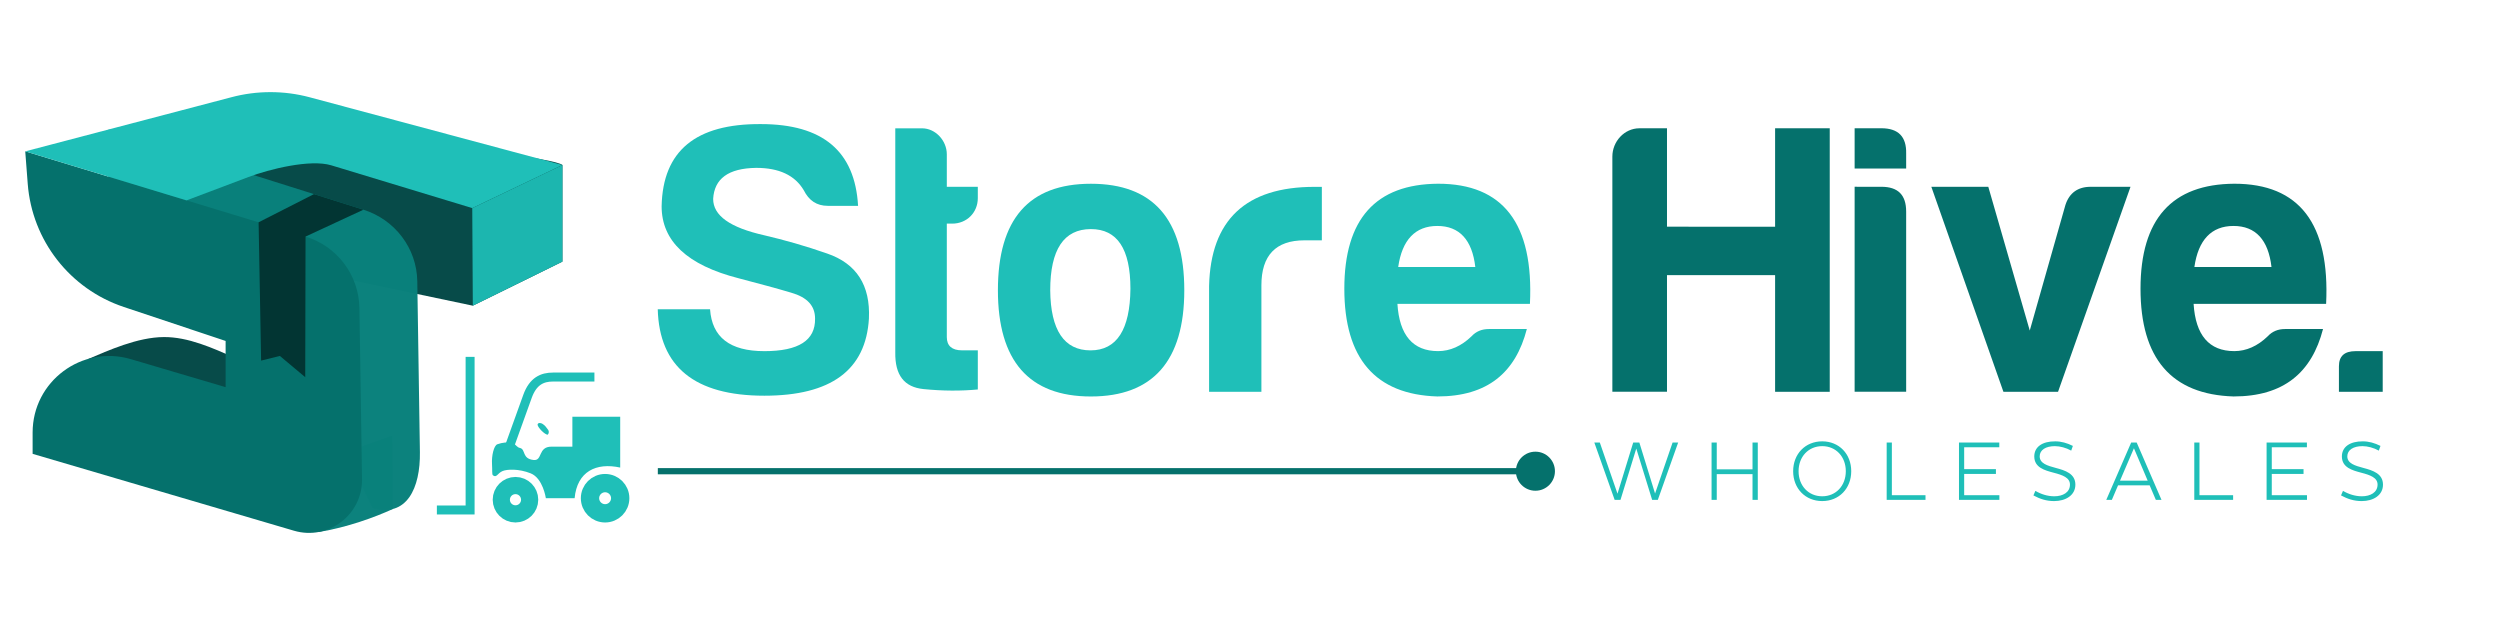 <?xml version="1.0" encoding="UTF-8" standalone="no"?>
<svg
   width="640mm"
   height="160mm"
   version="1.1"
   viewBox="0 0 2418.9 604.72"
   id="svg82"
   xml:space="preserve"
   sodipodi:docname="storehive-wholesale-logo.svg"
   inkscape:version="1.4 (86a8ad7, 2024-10-11)"
   xmlns:inkscape="http://www.inkscape.org/namespaces/inkscape"
   xmlns:sodipodi="http://sodipodi.sourceforge.net/DTD/sodipodi-0.dtd"
   xmlns="http://www.w3.org/2000/svg"
   xmlns:svg="http://www.w3.org/2000/svg"><sodipodi:namedview
     id="namedview1"
     pagecolor="#ffffff"
     bordercolor="#000000"
     borderopacity="0.25"
     inkscape:showpageshadow="2"
     inkscape:pageopacity="0.0"
     inkscape:pagecheckerboard="0"
     inkscape:deskcolor="#d1d1d1"
     inkscape:document-units="mm"
     inkscape:zoom="0.3716569"
     inkscape:cx="3637.7637"
     inkscape:cy="301.35321"
     inkscape:window-width="1920"
     inkscape:window-height="1051"
     inkscape:window-x="-9"
     inkscape:window-y="-9"
     inkscape:window-maximized="1"
     inkscape:current-layer="svg82"><inkscape:page
       x="0"
       y="0"
       width="2418.9"
       height="604.72"
       id="page1"
       margin="0"
       bleed="0" /><inkscape:page
       x="2428.9"
       y="0"
       width="1024.001"
       height="1023.992"
       id="page2"
       margin="0"
       bleed="0" /></sodipodi:namedview><defs
     id="defs86" /><rect
     style="opacity:1;vector-effect:none;fill:none;fill-opacity:1;stroke:none;stroke-width:3.076;stroke-linecap:butt;stroke-linejoin:miter;stroke-miterlimit:4;stroke-dasharray:none;stroke-dashoffset:0;stroke-opacity:1;-inkscape-stroke:none"
     id="storehive-wholesale-logo"
     width="2396.742"
     height="582.565"
     x="22.158"
     y="22.158" /><path
     style="font-variation-settings:normal;opacity:1;vector-effect:none;fill:#0a817b;fill-opacity:0.988;stroke:none;stroke-width:6;stroke-linecap:butt;stroke-linejoin:miter;stroke-miterlimit:4;stroke-dasharray:none;stroke-dashoffset:0;stroke-opacity:1;-inkscape-stroke:none"
     d="m 308.743,514.706 c 27.166,-4.512 53.135,-13.891 71.423,-22.232 l -0.619,-70.992 -107.221,37.926 z"
     id="path26" /><g
     id="g17"
     transform="translate(0.012,0.025)"><path
       style="font-variation-settings:normal;opacity:1;vector-effect:none;fill:#074b49;fill-opacity:1;stroke:none;stroke-width:6;stroke-linecap:butt;stroke-linejoin:miter;stroke-miterlimit:4;stroke-dasharray:none;stroke-dashoffset:0;stroke-opacity:1;-inkscape-stroke:none;stop-color:#000000;stop-opacity:1"
       d="m 544.167,159.615 v 93.493 l -86.691,42.644 -176.681,-37.183 C 253.341,252.791 188.194,229.245 171.933,190.05 136.72,105.176 531.563,147.642 544.167,159.615 Z"
       id="path24" /><path
       d="m 105.197,125.206 246.426,77.661 c 30.472,9.603 51.634,37.265 52.122,69.21 l 2.527,165.322 c 0.529,34.618 -12.642,63.836 -45.858,54.068 L 294.285,352.585 V 307.869 L 195.792,274.992 C 143.655,257.59 107.022,210.64 102.818,155.837 Z"
       fill="#05716c"
       stop-color="#000000"
       style="font-variation-settings:normal;fill:#0a817b;fill-opacity:0.988;stroke:none;stroke-width:12.424"
       id="path25" /><path
       id="path26-4"
       style="font-variation-settings:normal;vector-effect:none;fill:#074b49;fill-opacity:1;stroke:none;stroke-width:6;stroke-linecap:butt;stroke-linejoin:miter;stroke-miterlimit:4;stroke-dasharray:none;stroke-dashoffset:0;stroke-opacity:1;-inkscape-stroke:none"
       d="m 294.284,364.256 c -42.839,3.774 -88.688,-38.352 -135.664,-38.16 -25.534,0.104 -53.81,12.965 -73.569,21.342 l 6.822,64.115 15.674,-4.934 v 10.48 z" /><path
       d="m 24.407,146.419 271.216,82.449 c 30.568,9.293 51.634,37.265 52.122,69.21 l 2.527,165.322 c 0.529,34.618 -32.642,59.836 -65.858,50.068 L 31.548,439.099 v -20.631 c -1.53e-4,-49.471 47.587,-85.025 95.028,-70.998 l 91.709,27.114 V 329.869 L 119.792,296.992 C 67.655,279.59 31.022,232.64 26.818,177.837 Z"
       fill="#05716c"
       stop-color="#000000"
       style="font-variation-settings:normal;stroke:none;stroke-width:12.424"
       id="path11" /><path
       d="M 24.407,146.419 223.537,94.135 c 24.979,-6.693 51.28,-6.693 76.26,0 l 244.373,65.481 -87.239,41.707 -136.428,-41.399 c -20.31,-6.163 -60.175,3.796 -80.031,11.291 L 180.473,193.862"
       fill="#1fbfb8"
       stop-color="#000000"
       style="font-variation-settings:normal;stroke:none;stroke-width:12.424"
       id="path12" /><g
       id="g29"
       transform="matrix(0.957,0,0,0.957,27.296,5.148)"><path
         d="m 744.205,349.614 c -34.867,0 -52.887,-14.103 -54.846,-42.31 h -52.887 c 1.567,57.98 37.216,87.362 107.729,87.362 67.382,0 102.642,-25.856 105.77,-77.959 1.567,-33.691 -12.536,-55.63 -42.31,-65.815 -22.331,-7.835 -43.485,-13.712 -63.464,-18.412 -34.867,-7.835 -51.712,-19.98 -51.712,-36.825 1.175,-20.371 15.279,-30.948 43.485,-31.34 23.114,0 39.176,7.443 48.186,22.722 5.093,10.186 12.928,15.671 24.289,15.671 h 30.557 c -3.134,-55.238 -35.65,-82.661 -98.331,-82.661 -65.815,-0.392 -99.114,27.031 -100.29,83.053 0,35.258 25.856,59.547 77.959,72.867 19.196,5.093 37.217,9.794 52.887,14.495 16.454,4.701 24.289,13.32 24.289,26.248 0.392,21.939 -16.454,32.908 -51.32,32.908 z"
         stop-color="#000000"
         id="path4"
         style="fill:#1fbfb8;stroke:none;stroke-width:12.424" /><path
         d="M 960.063,194.836 V 183.476 h -31.34 v -32.908 c 0,-13.712 -11.361,-26.248 -25.072,-26.248 h -27.031 v 226.434 c -0.392,23.113 9.01,35.258 28.599,37.217 19.588,1.958 38,1.959 54.846,0.392 v -39.567 h -16.062 c -10.186,0 -15.279,-4.701 -15.279,-13.32 V 220.689 h 5.485 c 14.495,0 25.856,-10.969 25.856,-25.856 z"
         stop-color="#000000"
         id="path5"
         style="fill:#1fbfb8;stroke:none;stroke-width:12.424" /><path
         d="m 1074.409,180.374 c -62.682,0 -94.022,35.65 -94.022,107.729 0,71.299 31.34,107.34 94.022,107.34 62.681,0 94.414,-36.042 94.414,-107.34 0,-72.083 -31.732,-107.729 -94.414,-107.729 z m 0,45.835 c 26.639,0 39.959,19.98 39.959,60.331 -0.392,41.135 -13.712,62.29 -40.351,62.29 -26.639,0 -40.351,-20.371 -40.743,-60.722 0,-41.135 13.711,-61.898 41.135,-61.898 z"
         stop-color="#000000"
         id="path6"
         style="fill:#1fbfb8;stroke:none;stroke-width:12.424" /><path
         d="m 1193.902,390.745 h 52.887 V 283.016 c 0,-30.165 14.495,-45.444 43.484,-45.444 h 17.629 v -54.063 h -7.443 c -69.341,0 -104.991,33.299 -106.56,100.29 z"
         stop-color="#000000"
         id="path7"
         style="fill:#1fbfb8;stroke:none;stroke-width:12.424" /><path
         d="m 1515.152,327.254 h -38.392 c -7.052,0 -12.928,2.35 -17.629,7.443 -10.186,9.794 -21.547,14.887 -33.691,14.887 -25.464,0 -39.176,-16.062 -41.135,-47.795 h 133.977 c 3.917,-81.094 -27.031,-121.443 -92.846,-121.443 -63.072,0.392 -94.805,35.65 -94.805,106.17 0,70.52 31.34,106.95 94.022,108.909 50.928,0 79.135,-24.289 90.495,-68.166 z M 1424.656,223.043 c 22.331,0 35.258,14.103 38.392,41.526 h -77.959 c 3.917,-27.423 17.237,-41.526 39.567,-41.526 z"
         stop-color="#000000"
         id="path8"
         style="fill:#1fbfb8;stroke:none;stroke-width:12.424" /><path
         d="m 1601.618,152.885 v 237.798 h 55.238 V 272.769 h 109.299 v 117.914 h 55.238 V 124.288 h -55.238 v 99.506 H 1656.856 V 124.288 h -27.815 c -15.279,0 -27.423,13.32 -27.423,28.599 z"
         stop-color="#000000"
         id="path13"
         style="fill:#05716c;stroke:none;stroke-width:12.424" /><path
         d="m 1846.555,124.268 v 40.743 h 52.103 v -15.279 c 0.392,-16.846 -7.835,-25.464 -25.072,-25.464 z m 0,59.155 v 207.243 h 52.103 V 208.502 c 0,-16.845 -8.227,-25.072 -25.072,-25.072 z"
         stop-color="#000000"
         id="path14"
         style="fill:#05716c;stroke:none;stroke-width:12.424" /><path
         d="m 2085.133,183.451 c -12.928,0 -21.547,6.268 -25.464,18.412 l -36.041,126.93 -41.918,-145.342 h -57.588 l 72.867,207.243 h 55.238 l 73.259,-207.243 z"
         stop-color="#000000"
         id="path15"
         style="fill:#05716c;stroke:none;stroke-width:12.424" /><path
         d="m 2320.121,327.254 h -38.392 c -7.052,0 -12.928,2.35 -17.629,7.443 -10.186,9.794 -21.547,14.887 -33.691,14.887 -25.464,0 -39.176,-16.062 -41.135,-47.795 h 133.977 c 3.918,-81.094 -27.031,-121.443 -92.846,-121.443 -63.072,0.392 -94.805,35.65 -94.805,106.17 0,70.52 31.34,106.95 94.022,108.909 50.928,0 79.135,-24.289 90.496,-68.166 z M 2229.626,223.043 c 22.331,0 35.258,14.103 38.392,41.526 h -77.959 c 3.918,-27.423 17.237,-41.526 39.568,-41.526 z"
         stop-color="#000000"
         id="path16"
         style="fill:#05716c;stroke:none;stroke-width:12.424" /><path
         d="m 2353.046,349.614 c -11.361,0 -16.845,5.093 -16.845,15.279 v 25.856 h 44.268 v -41.135 z"
         stop-color="#000000"
         id="path17"
         style="fill:#05716c;stroke:none;stroke-width:12.424" /></g><path
       style="font-variation-settings:normal;opacity:1;vector-effect:none;fill:#023533;fill-opacity:1;stroke:none;stroke-width:6;stroke-linecap:butt;stroke-linejoin:miter;stroke-miterlimit:4;stroke-dasharray:none;stroke-dashoffset:0;stroke-opacity:1;-inkscape-stroke:none"
       d="m 351.623,202.867 -56,26 -0.298,136.066 -24.549,-20.572 -18.143,4.515 -2.432,-133.817 53.586,-27.268 z"
       id="path28" /><g
       id="g30"
       transform="translate(0,-7.07)"><path
         style="opacity:1;vector-effect:none;fill:none;fill-opacity:0;stroke:#05716c;stroke-width:6;stroke-linecap:butt;stroke-linejoin:miter;stroke-miterlimit:4;stroke-dasharray:none;stroke-dashoffset:0;stroke-opacity:1;-inkscape-stroke:none"
         d="M 636.471,462.964 H 1472.692"
         id="path29" /><circle
         style="opacity:1;vector-effect:none;fill:#05716c;fill-opacity:1;stroke:none;stroke-width:6;stroke-linecap:butt;stroke-linejoin:miter;stroke-miterlimit:4;stroke-dasharray:none;stroke-dashoffset:0;stroke-opacity:1;-inkscape-stroke:none"
         id="path30"
         cx="1485.59"
         cy="462.964"
         r="18.898" /></g><path
       style="font-size:76.044px;font-family:'Helios Antique';-inkscape-font-specification:'Helios Antique';text-align:end;letter-spacing:22.28px;text-anchor:end;white-space:pre;fill:#1fbfb8;stroke-width:5.347"
       d="m 1562.274,483.651 h 5.627 l 15.285,-49.657 15.361,49.657 h 5.475 l 19.695,-55.512 h -5.399 l -16.958,49.353 -15.209,-49.353 h -5.931 l -15.209,49.505 -17.11,-49.505 h -5.323 z m 93.762,0 h 5.019 v -24.943 h 34.6 v 24.943 h 5.095 v -55.512 h -5.095 v 25.931 h -34.6 v -25.931 h -5.019 z m 107.069,1.141 c 16.273,0 28.06,-12.167 28.06,-28.897 0,-16.73 -11.787,-28.897 -28.06,-28.897 -16.349,0 -28.136,12.167 -28.136,28.897 0,16.73 11.787,28.897 28.136,28.897 z m 0,-4.639 c -13.308,0 -22.889,-10.19 -22.889,-24.258 0,-14.068 9.582,-24.258 22.889,-24.258 13.232,0 22.813,10.19 22.813,24.258 0,14.068 -9.582,24.258 -22.813,24.258 z m 62.355,3.498 h 37.566 v -4.563 h -32.547 v -50.95 h -5.019 z m 74.979,-4.563 V 458.556 h 30.722 v -4.639 h -30.722 v -21.216 h 33.992 v -4.563 h -39.011 v 55.512 h 39.087 v -4.563 z m 87.07,5.703 c 11.178,0 20.532,-5.627 20.532,-15.893 0,-10.646 -9.81,-13.764 -19.011,-16.197 -7.985,-2.129 -15.513,-4.335 -15.513,-11.179 0,-6.236 5.931,-9.886 14.677,-9.886 4.943,0 10.95,1.597 15.817,4.335 l 1.597,-4.563 c -5.627,-2.814 -11.255,-4.411 -17.034,-4.411 -12.471,-0.076 -20.304,5.323 -20.304,14.601 0,10.798 10.19,13.46 18.707,15.741 8.517,2.205 15.817,4.715 15.817,11.483 0,7.604 -6.92,11.331 -15.209,11.331 -6.464,0 -12.851,-2.053 -18.251,-5.247 l -1.901,4.411 c 6.388,3.422 12.471,5.475 20.076,5.475 z m 50.416,-1.141 h 5.399 l 6.008,-14.068 h 30.57 l 6.008,14.068 h 5.475 l -24.03,-55.512 h -5.323 z m 13.308,-18.631 13.46,-31.33 13.308,31.33 z m 71.861,18.631 h 37.566 v -4.563 h -32.547 v -50.95 h -5.019 z m 74.979,-4.563 V 458.556 h 30.722 v -4.639 h -30.722 v -21.216 h 33.992 v -4.563 h -39.011 v 55.512 h 39.087 v -4.563 z m 87.07,5.703 c 11.178,0 20.532,-5.627 20.532,-15.893 0,-10.646 -9.81,-13.764 -19.011,-16.197 -7.985,-2.129 -15.513,-4.335 -15.513,-11.179 0,-6.236 5.931,-9.886 14.677,-9.886 4.943,0 10.95,1.597 15.817,4.335 l 1.597,-4.563 c -5.627,-2.814 -11.255,-4.411 -17.034,-4.411 -12.471,-0.076 -20.304,5.323 -20.304,14.601 0,10.798 10.19,13.46 18.707,15.741 8.517,2.205 15.817,4.715 15.817,11.483 0,7.604 -6.92,11.331 -15.209,11.331 -6.464,0 -12.851,-2.053 -18.251,-5.247 l -1.901,4.411 c 6.388,3.422 12.471,5.475 20.076,5.475 z"
       id="text30"
       aria-label="WHOLESALES" /></g><g
     id="g24"
     transform="matrix(1.446,0,0,1.446,-3806.232,-185.948)"><path
       style="fill:none;stroke:#1fbfb8;stroke-width:6;stroke-dasharray:none;stroke-opacity:1"
       d="m 2972.995,427.753 12.21,-33.913 c 3.718,-10.326 9.935,-12.95 17.08,-12.95 h 27.709"
       id="path20" /><circle
       style="font-variation-settings:normal;opacity:1;fill:none;fill-opacity:1;stroke:#1fbfb8;stroke-width:11.5;stroke-linecap:butt;stroke-linejoin:miter;stroke-miterlimit:4;stroke-dasharray:none;stroke-dashoffset:0;stroke-opacity:1;stop-color:#000000;stop-opacity:1"
       id="circle21"
       cx="2977.169"
       cy="462.965"
       r="9.485" /><circle
       style="font-variation-settings:normal;opacity:1;fill:none;fill-opacity:1;stroke:#1fbfb8;stroke-width:12.255;stroke-linecap:butt;stroke-linejoin:miter;stroke-miterlimit:4;stroke-dasharray:none;stroke-dashoffset:0;stroke-opacity:1;stop-color:#000000;stop-opacity:1"
       id="circle22"
       cx="3037.141"
       cy="461.966"
       r="10.107" /><g
       id="g23"
       style="fill:#1fbfb8;fill-opacity:1"><path
         style="fill:#1fbfb8;fill-opacity:1;stroke-width:1;-inkscape-stroke:none"
         d="m 3015.243,407.456 h 32 v 34 c -16.12,-3.536 -28.859,2.654 -30.5,20.5 h -19.248 c 0,0 -1.877,-13.312 -10.142,-16.63 -8.008,-3.215 -15.897,-2.768 -18.828,-1.53 -3.436,1.451 -3.962,4.804 -6.475,2.802 -0.681,-0.543 -0.335,-3.542 -0.582,-7.491 -0.346,-5.549 1.228,-12.399 3.58,-13.249 3.562,-1.288 6.38,-1.268 9.944,-1.352 3.301,2.464 3.16,3.352 5.251,3.851 3.888,0.928 1.083,7.186 9.094,8.035 6.075,0.644 2.723,-8.935 11.944,-8.935 h 13.96 z"
         id="path19" /><path
         style="font-variation-settings:normal;opacity:1;fill:#1fbfb8;fill-opacity:1;stroke:none;stroke-width:11.5;stroke-linecap:butt;stroke-linejoin:miter;stroke-miterlimit:4;stroke-dasharray:none;stroke-dashoffset:0;stroke-opacity:1"
         d="m 2995.218,412.18 c 1.991,1.262 2.366,2.223 3.843,4.084 0.673,0.848 0.505,2.49 -0.353,3.229 -1.887,-0.094 -6.392,-4.503 -6.778,-6.697 0.293,-1.738 2.424,-1.163 3.288,-0.616 z"
         id="path22" /></g><path
       style="font-variation-settings:normal;opacity:1;vector-effect:none;fill:none;fill-opacity:1;stroke:#1fbfb8;stroke-width:6;stroke-linecap:butt;stroke-linejoin:miter;stroke-miterlimit:4;stroke-dasharray:none;stroke-dashoffset:0;stroke-opacity:1;-inkscape-stroke:none;stop-color:#000000;stop-opacity:1"
       d="m 2946.808,367.384 v 102.453 h -22.236"
       id="path23" /></g><path
     style="font-variation-settings:normal;opacity:1;vector-effect:none;fill:#1db8b1;fill-opacity:0.984;stroke:none;stroke-width:6;stroke-linecap:butt;stroke-linejoin:miter;stroke-miterlimit:4;stroke-dasharray:none;stroke-dashoffset:0;stroke-opacity:1;-inkscape-stroke:none"
     d="m 456.939,201.348 0.545,94.429 86.691,-42.644 v -93.493 z"
     id="path27" /><rect
     style="fill:#a9c3c3;stroke-width:1;-inkscape-stroke:none"
     id="rect2"
     width="1024"
     height="1024"
     x="2428.898"
     y="-0.002"
     ry="94.518" /></svg>
